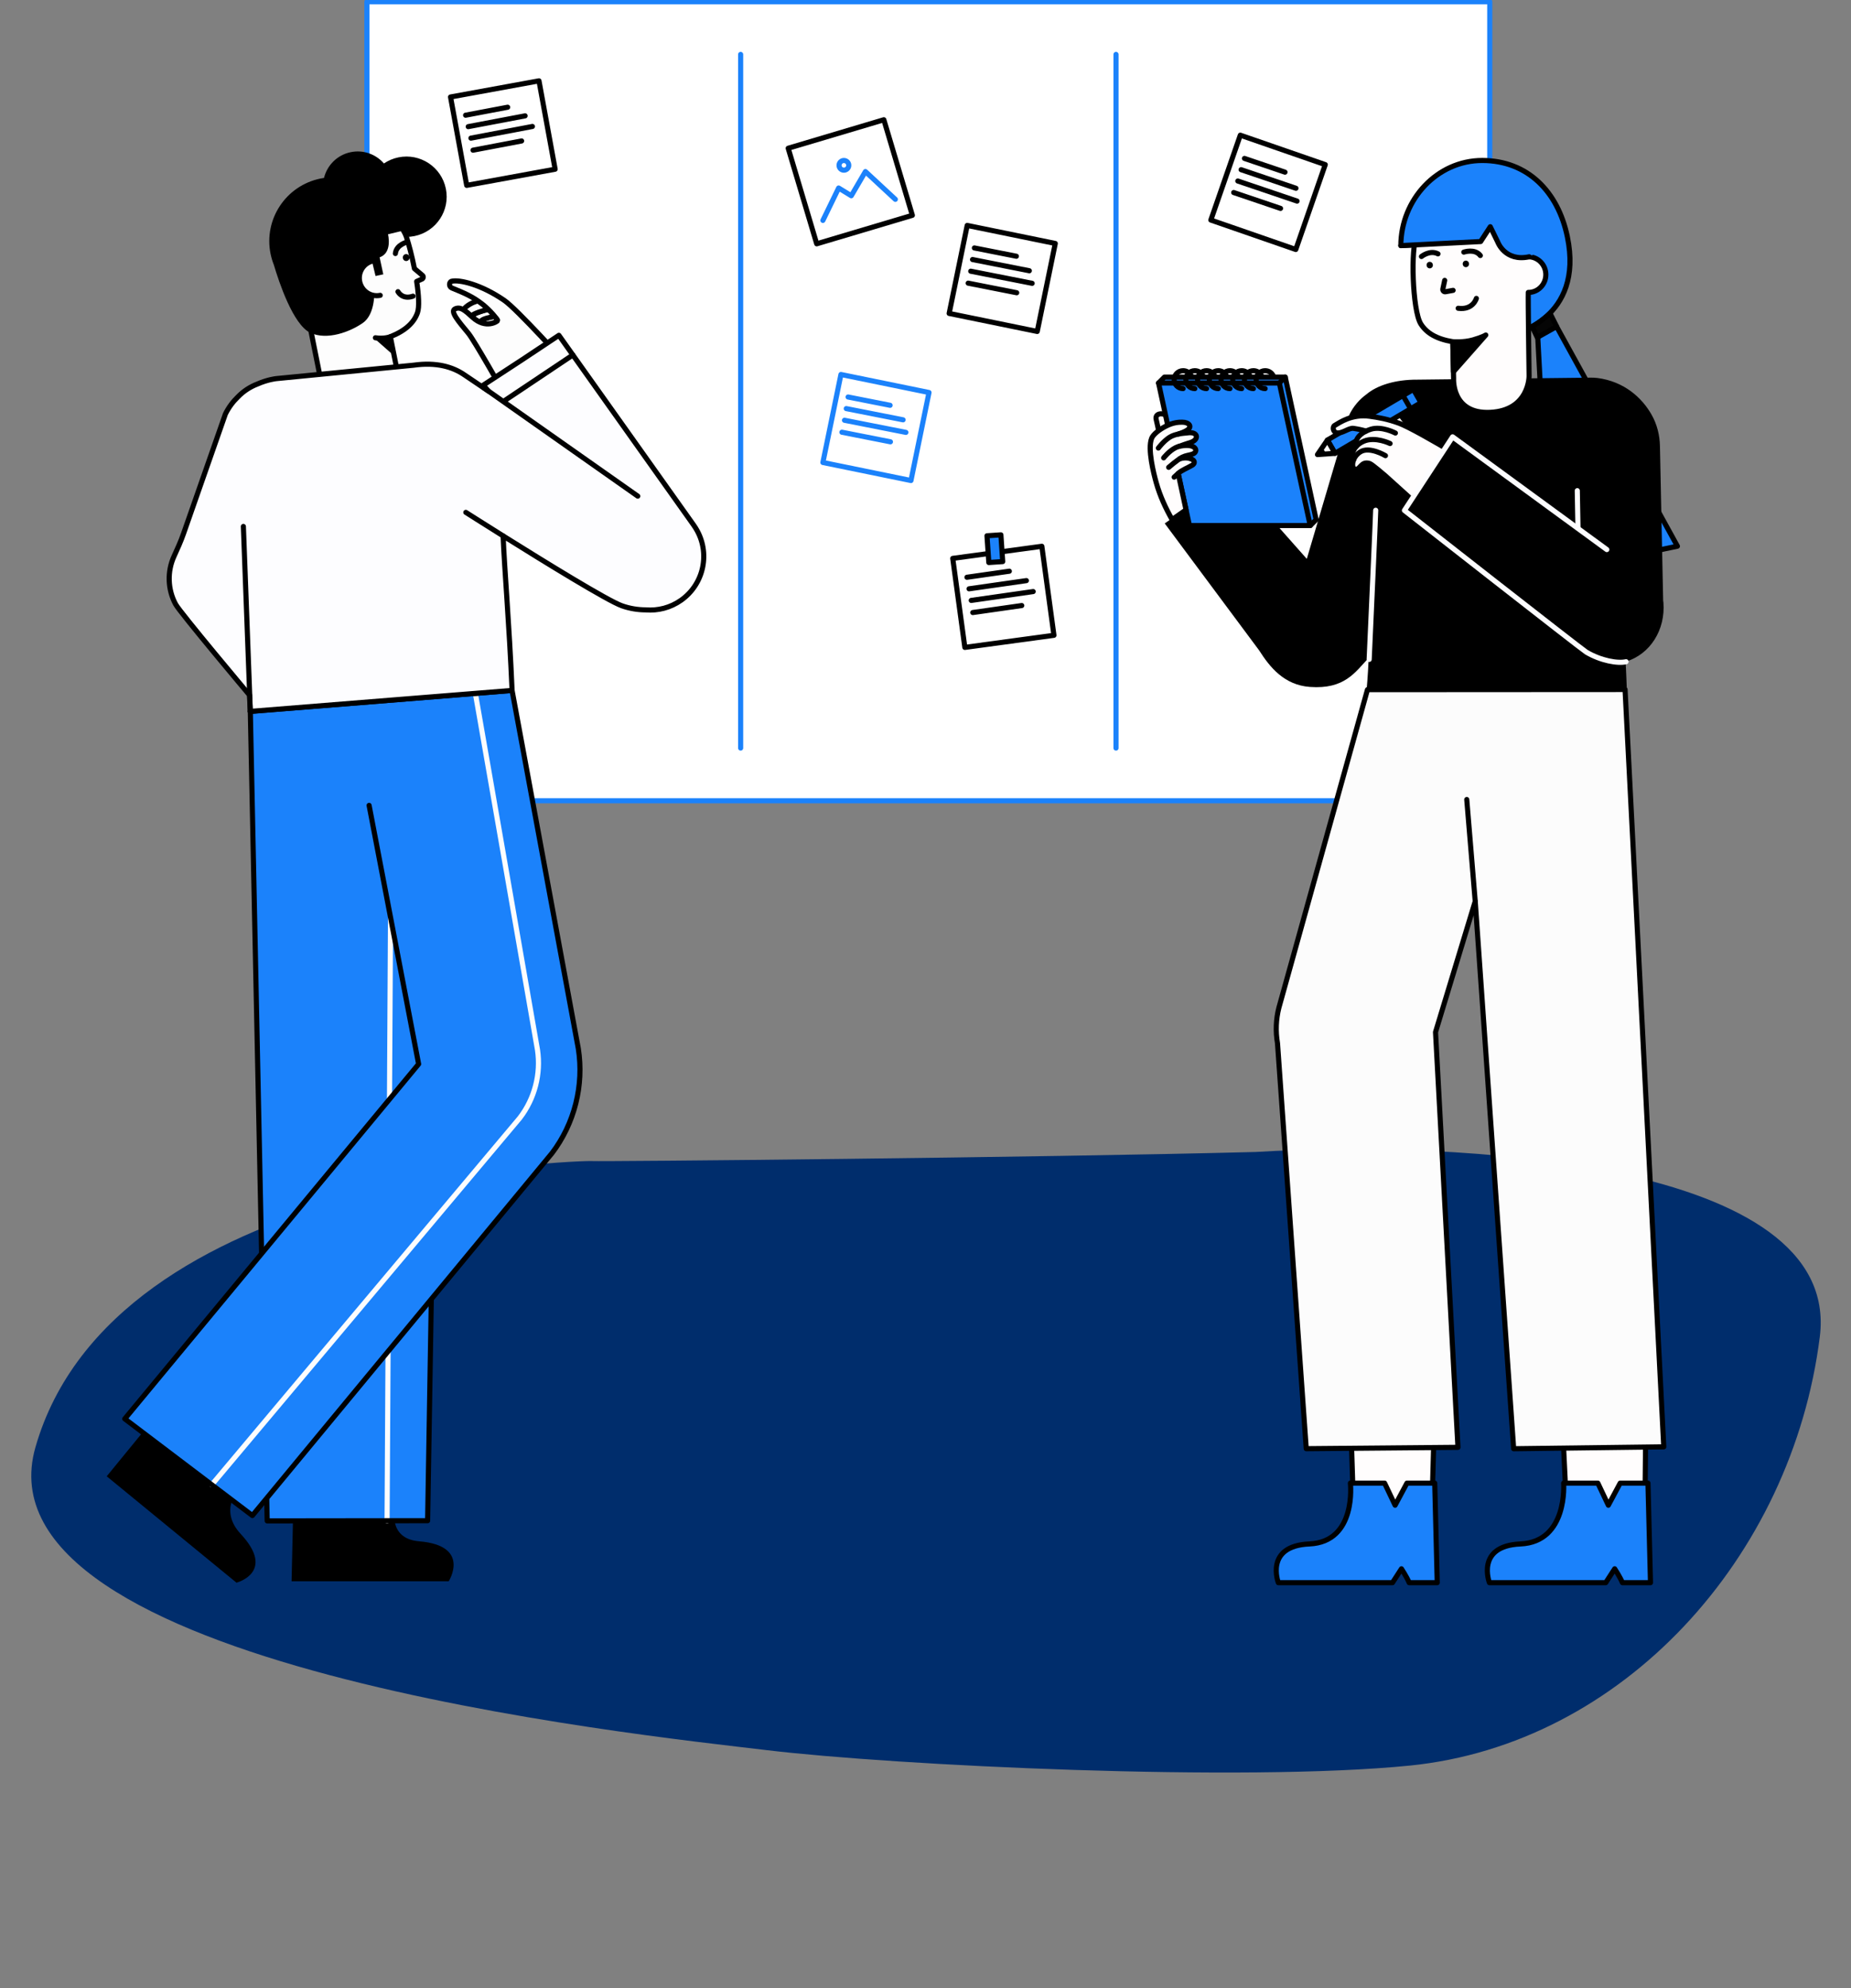 <svg width="543" height="583" viewBox="0 0 543 583" fill="none" xmlns="http://www.w3.org/2000/svg">
<rect x="0" y="0" width="543" height="583" fill="#808080" stroke="none"/>
<path d="M10.394 424.404C-7.988 488.631 187.146 508.679 224.89 513.212C262.633 517.746 364.739 522.639 413.544 517.746C476.025 511.484 525.674 456.814 533.847 392.03C540.384 340.202 426.273 334.287 368.4 337.807C303.802 339.484 175.891 340.654 173.689 340.474C170.817 340.24 33.371 344.12 10.394 424.404Z" fill="#002D6C"/>
<g clip-path="url(#clip0_7503_1869)">
<path d="M437.027 0.504H107.629V234.814H437.027V0.504Z" fill="white" stroke="#1B82FB" stroke-width="1.5" stroke-linecap="round" stroke-linejoin="round"/>
<path d="M217.27 15.959V219.36" stroke="#1B82FB" stroke-width="1.5" stroke-linecap="round" stroke-linejoin="round"/>
<path d="M327.385 15.959V219.36" stroke="#1B82FB" stroke-width="1.5" stroke-linecap="round" stroke-linejoin="round"/>
<path d="M158.112 23.706L132.167 28.442L136.908 54.355L162.853 49.62L158.112 23.706Z" fill="white" stroke="black" stroke-width="1.5" stroke-linecap="round" stroke-linejoin="round"/>
<path d="M136.586 33.782L148.925 31.441" stroke="black" stroke-width="1.5" stroke-linecap="round" stroke-linejoin="round"/>
<path d="M137.358 37.137L154.045 33.971" stroke="black" stroke-width="1.5" stroke-linecap="round" stroke-linejoin="round"/>
<path d="M138.153 40.506L156.189 37.084" stroke="black" stroke-width="1.5" stroke-linecap="round" stroke-linejoin="round"/>
<path d="M138.764 44.04L153.022 41.334" stroke="black" stroke-width="1.5" stroke-linecap="round" stroke-linejoin="round"/>
<path d="M272.531 115.105L246.693 109.818L241.4 135.624L267.238 140.911L272.531 115.105Z" fill="white" stroke="#1B82FB" stroke-width="1.5" stroke-linecap="round" stroke-linejoin="round"/>
<path d="M248.796 116.421L261.116 118.852" stroke="#1B82FB" stroke-width="1.5" stroke-linecap="round" stroke-linejoin="round"/>
<path d="M248.256 119.821L264.92 123.109" stroke="#1B82FB" stroke-width="1.5" stroke-linecap="round" stroke-linejoin="round"/>
<path d="M247.734 123.242L265.744 126.796" stroke="#1B82FB" stroke-width="1.5" stroke-linecap="round" stroke-linejoin="round"/>
<path d="M246.98 126.749L261.217 129.558" stroke="#1B82FB" stroke-width="1.5" stroke-linecap="round" stroke-linejoin="round"/>
<path d="M259.279 35.117L231.221 43.472L239.586 71.495L267.644 63.14L259.279 35.117Z" fill="white" stroke="black" stroke-width="1.5" stroke-linecap="round" stroke-linejoin="round"/>
<path d="M241.4 64.635L246.019 55.136L249.728 57.402L253.874 50.312L262.652 58.454" fill="white"/>
<path d="M241.4 64.635L246.019 55.136L249.728 57.402L253.874 50.312L262.652 58.454" stroke="#1B82FB" stroke-width="1.5" stroke-linecap="round" stroke-linejoin="round"/>
<path d="M247.564 49.904C248.35 49.904 248.987 49.268 248.987 48.484C248.987 47.699 248.35 47.063 247.564 47.063C246.779 47.063 246.142 47.699 246.142 48.484C246.142 49.268 246.779 49.904 247.564 49.904Z" fill="white" stroke="#1B82FB" stroke-width="1.5" stroke-linecap="round" stroke-linejoin="round"/>
<path d="M305.627 160.195L279.492 163.742L283.043 189.844L309.177 186.298L305.627 160.195Z" fill="white" stroke="black" stroke-width="1.5" stroke-linecap="round" stroke-linejoin="round"/>
<path d="M283.662 169.278L296.094 167.502" stroke="black" stroke-width="1.5" stroke-linecap="round" stroke-linejoin="round"/>
<path d="M284.279 172.665L301.094 170.263" stroke="black" stroke-width="1.5" stroke-linecap="round" stroke-linejoin="round"/>
<path d="M284.919 176.067L303.092 173.471" stroke="black" stroke-width="1.5" stroke-linecap="round" stroke-linejoin="round"/>
<path d="M285.368 179.624L299.734 177.572" stroke="black" stroke-width="1.5" stroke-linecap="round" stroke-linejoin="round"/>
<path d="M293.617 156.837L289.537 157.114L290.071 164.955L294.15 164.678L293.617 156.837Z" fill="#1B82FB" stroke="black" stroke-width="1.5" stroke-linecap="round" stroke-linejoin="round"/>
<path d="M309.571 71.393L283.733 66.106L278.44 91.912L304.278 97.199L309.571 71.393Z" fill="white" stroke="black" stroke-width="1.5" stroke-linecap="round" stroke-linejoin="round"/>
<path d="M285.836 72.709L298.156 75.139" stroke="black" stroke-width="1.5" stroke-linecap="round" stroke-linejoin="round"/>
<path d="M285.296 76.108L301.96 79.397" stroke="black" stroke-width="1.5" stroke-linecap="round" stroke-linejoin="round"/>
<path d="M284.774 79.53L302.785 83.084" stroke="black" stroke-width="1.5" stroke-linecap="round" stroke-linejoin="round"/>
<path d="M284.02 83.036L298.257 85.845" stroke="black" stroke-width="1.5" stroke-linecap="round" stroke-linejoin="round"/>
<path d="M388.77 48.274L363.852 39.641L355.208 64.528L380.126 73.161L388.77 48.274Z" fill="white" stroke="black" stroke-width="1.5" stroke-linecap="round" stroke-linejoin="round"/>
<path d="M365.068 46.46L376.962 50.488" stroke="black" stroke-width="1.5" stroke-linecap="round" stroke-linejoin="round"/>
<path d="M364.086 49.76L380.172 55.206" stroke="black" stroke-width="1.5" stroke-linecap="round" stroke-linejoin="round"/>
<path d="M363.118 53.084L380.504 58.97" stroke="black" stroke-width="1.5" stroke-linecap="round" stroke-linejoin="round"/>
<path d="M361.909 56.459L375.653 61.113" stroke="black" stroke-width="1.5" stroke-linecap="round" stroke-linejoin="round"/>
<path d="M123.869 80.701L121.575 78.766C120.886 75.268 120.01 71.839 119.218 69.461C118.807 68.221 115.984 61.537 106.396 60.849C98.291 60.268 92.254 65.424 89.258 72.191C87.91 75.235 87.598 78.635 88.223 81.905C89.808 90.191 94.308 112.473 94.308 112.473C94.308 112.473 95.079 122.971 108.207 120.292C119.235 118.042 116.465 108.502 116.465 108.502L114.512 98.739C118.958 96.971 121.441 94.621 122.464 91.713C123.051 90.053 122.832 86.483 122.233 82.528L123.859 81.798C124.253 81.54 124.259 80.966 123.869 80.701Z" fill="#FDFDFD" stroke="black" stroke-width="1.5" stroke-linecap="round" stroke-linejoin="round"/>
<path d="M130.793 55.328C129.493 48.954 123.264 44.842 116.882 46.146C115.312 46.463 113.883 47.086 112.63 47.932C110.301 45.247 106.631 43.855 102.902 44.619C98.915 45.429 95.962 48.472 95.05 52.173C94.703 52.227 94.356 52.285 94.009 52.356C83.858 54.423 77.305 64.328 79.376 74.467C79.603 75.579 79.929 76.646 80.335 77.666C81.804 82.617 85.967 95.185 90.997 97.564C95.919 99.893 102.726 97.316 106.479 94.671C110.232 92.024 109.791 85.134 109.791 85.134L108.986 81.161L109.018 81.165L112.441 80.448L111.362 75.45C115.201 74.163 113.821 68.705 113.821 68.705L118.513 67.58C118.734 68.086 118.972 68.721 119.218 69.462C120.006 69.468 120.801 69.392 121.6 69.227C127.982 67.923 132.099 61.702 130.793 55.328L130.793 55.328Z" fill="black"/>
<path d="M120.134 75.573L120.124 75.486C120.129 75.351 120.101 75.226 120.039 75.109C120 74.988 119.933 74.884 119.837 74.795C119.749 74.7 119.644 74.633 119.523 74.593C119.406 74.532 119.281 74.505 119.146 74.509L118.887 74.544C118.721 74.591 118.577 74.674 118.456 74.795L118.303 74.992C118.214 75.144 118.17 75.309 118.169 75.485L118.179 75.572C118.174 75.707 118.202 75.832 118.264 75.948C118.303 76.07 118.37 76.174 118.466 76.263C118.554 76.358 118.659 76.425 118.78 76.465C118.897 76.526 119.022 76.553 119.157 76.549L119.416 76.514C119.582 76.467 119.725 76.384 119.847 76.263L120 76.066C120.089 75.913 120.133 75.749 120.134 75.573Z" fill="black"/>
<path d="M119.513 70.961C119.513 70.961 116.244 71.71 115.988 74.346" stroke="black" stroke-width="1.5" stroke-linecap="round" stroke-linejoin="round"/>
<path d="M111.535 86.606C108.78 87.168 106.084 85.362 105.514 82.573C104.968 79.904 106.57 77.307 109.124 76.596" fill="#FDFDFD"/>
<path d="M111.535 86.606C108.78 87.168 106.084 85.362 105.514 82.573C104.968 79.904 106.57 77.307 109.124 76.596" stroke="black" stroke-width="1.5" stroke-linecap="round" stroke-linejoin="round"/>
<path d="M110.122 99.052C112.689 99.465 114.514 98.739 114.514 98.739" stroke="black" stroke-width="1.5" stroke-linecap="round" stroke-linejoin="round"/>
<path d="M115.628 104.345L109.915 99.321L114.552 98.825L115.628 104.345Z" fill="black"/>
<path d="M116.747 85.533C116.747 85.533 117.997 87.956 121.158 86.854" stroke="black" stroke-width="1.5" stroke-linecap="round" stroke-linejoin="round"/>
<path d="M86.022 442.478L85.534 463.696H131.63C131.63 463.696 138.29 453.251 122.961 451.976C113.249 451.168 115.966 441.468 115.966 441.468" fill="black"/>
<path d="M129.71 204.106L125.446 445.929L78.38 445.988L73.275 208.808" fill="#1B82FB"/>
<path d="M114.584 265.812L113.55 445.988" stroke="#FDFDFD" stroke-width="1.5" stroke-linecap="round" stroke-linejoin="round"/>
<path d="M128.905 237.42L125.446 445.929L78.38 445.988L73.432 208.614" stroke="black" stroke-width="1.5" stroke-linecap="round" stroke-linejoin="round"/>
<path d="M70.202 436.485C70.202 436.485 63.971 442.685 70.608 449.813C81.083 461.064 69.374 464.11 69.374 464.11L31.305 432.91L44.247 417.098" fill="black"/>
<path d="M161.978 338.092L74.09 444.346L36.548 416.135L122.82 312.021L103.822 206.18L150.114 202.477L169.665 307.554C171.338 318.297 168.537 329.42 161.979 338.092L161.978 338.092Z" fill="#1B82FB"/>
<path d="M139.439 203.258L157.679 307.866C158.722 314.941 156.856 322.135 152.505 327.814L62.124 435.394" stroke="#FDFDFD" stroke-width="1.5" stroke-linecap="round" stroke-linejoin="round"/>
<path d="M73.432 208.614L150.22 202.464L169.649 307.475C171.355 318.267 168.542 329.449 161.933 338.154L74.037 444.418L36.603 416.062L122.805 312.029L108.277 236.17" stroke="black" stroke-width="1.5" stroke-linecap="round" stroke-linejoin="round"/>
<path d="M146.013 93.986C146.026 94.149 143.745 95.801 140.769 94.481C140.908 94.4 141.033 94.28 141.145 94.118C141.565 93.524 143.407 93.073 145.092 92.779C145.624 93.399 146.007 93.873 146.013 93.986Z" fill="#FDFDFD" stroke="black" stroke-width="1.5" stroke-linecap="round" stroke-linejoin="round"/>
<path d="M145.092 92.779C143.407 93.073 141.565 93.523 141.145 94.118C141.033 94.281 140.908 94.399 140.769 94.48C140.494 94.355 140.212 94.211 139.924 94.029C139.498 93.766 139.06 93.441 138.615 93.035C138.471 92.904 138.327 92.772 138.189 92.647C139.26 91.827 141.384 91.164 143.182 90.72" fill="#FDFDFD"/>
<path d="M145.092 92.779C143.407 93.073 141.565 93.523 141.145 94.118C141.033 94.281 140.908 94.399 140.769 94.48C140.494 94.355 140.212 94.211 139.924 94.029C139.498 93.766 139.06 93.441 138.615 93.035C138.471 92.904 138.327 92.772 138.189 92.647C139.26 91.827 141.384 91.164 143.182 90.72" stroke="black" stroke-width="1.5" stroke-linecap="round" stroke-linejoin="round"/>
<path d="M143.181 90.72C141.383 91.164 139.26 91.828 138.188 92.647C137.299 91.84 136.578 91.215 135.921 90.826C136.942 89.481 138.769 88.624 140.159 88.21" fill="#FDFDFD"/>
<path d="M143.181 90.72C141.383 91.164 139.26 91.828 138.188 92.647C137.299 91.84 136.578 91.215 135.921 90.826C136.942 89.481 138.769 88.624 140.159 88.21" stroke="black" stroke-width="1.5" stroke-linecap="round" stroke-linejoin="round"/>
<path d="M132.433 82.491C134.692 81.907 141.117 83.385 147.935 88.087C151.648 90.647 165.725 106.211 168.632 109.442L169.364 110.004L147.579 114.787C147.579 114.787 139.089 99.788 137.442 97.792C134.549 94.283 131.916 91.275 133.503 90.57C135.09 89.866 136.318 90.936 138.618 93.036C142.567 96.644 146.032 94.186 146.013 93.985C145.98 93.65 143.711 90.931 141.628 89.292C138.68 86.974 136.332 85.986 132.544 84.444C131.576 84.05 131.78 82.662 132.434 82.493L132.433 82.491Z" fill="#FDFDFD" stroke="black" stroke-width="1.5" stroke-linecap="round" stroke-linejoin="round"/>
<path d="M204.159 155.005C204.119 154.94 204.081 154.874 204.04 154.808C203.953 154.67 203.86 154.534 203.768 154.397C203.674 154.256 203.586 154.111 203.487 153.973L163.954 98.329L152.88 105.683L141.746 112.96L143.327 114.709C143.327 114.709 141.907 113.861 139.64 112.227C133.413 107.737 128.878 105.901 121.304 107.095L81.018 111.03C81.018 111.03 78.556 111.274 75.499 112.619C73.376 113.433 71.409 114.709 69.767 116.411C68.396 117.731 67.124 119.377 66.121 121.41L53.847 156.465C53.057 158.723 52.074 160.905 51.075 163.079C49.006 167.583 49.166 172.812 51.512 177.179C52.807 179.591 73.182 203.809 73.182 203.809C73.231 203.878 73.432 208.613 73.432 208.613L150.221 202.464C149.351 182.318 147.996 167.155 147.588 157.149C159.773 164.779 178.315 176.193 182.472 177.654C184.727 178.447 187.096 178.834 189.433 178.841C192.995 179.131 196.674 178.228 199.817 176.002C206.604 171.192 208.422 161.998 204.159 155.006V155.005Z" fill="#FDFDFF"/>
<path d="M73.182 203.809C73.182 203.809 52.807 179.591 51.512 177.179C49.166 172.812 49.006 167.583 51.075 163.079C52.074 160.905 53.057 158.723 53.847 156.465L66.121 121.41C67.124 119.377 68.396 117.731 69.767 116.411C71.409 114.709 73.376 113.433 75.499 112.619C78.556 111.274 81.018 111.03 81.018 111.03L121.304 107.095C127.977 106.148 132.813 107.551 136.318 109.982C136.819 110.33 143.327 114.709 143.327 114.709L141.746 112.96L152.88 105.683L163.954 98.329L203.487 153.973C203.586 154.111 203.674 154.256 203.768 154.397C203.86 154.534 203.953 154.67 204.04 154.808C204.081 154.874 204.119 154.94 204.159 155.005V155.006C208.422 161.998 206.604 171.192 199.817 176.002C196.674 178.228 192.995 179.131 189.433 178.841C187.096 178.834 184.727 178.447 182.472 177.654C178.315 176.193 159.773 164.779 147.588 157.149C147.996 167.155 149.351 182.318 150.221 202.464L73.432 208.613L73.182 203.809ZM73.182 203.809C73.119 203.741 73.231 203.878 73.182 203.809Z" stroke="black" stroke-width="1.5" stroke-linecap="round" stroke-linejoin="round"/>
<path d="M73.432 208.614L71.396 154.376" stroke="black" stroke-width="1.5" stroke-linecap="round" stroke-linejoin="round"/>
<path d="M136.652 150.25C136.652 150.25 141.265 153.19 147.588 157.149" stroke="black" stroke-width="1.5" stroke-linecap="round" stroke-linejoin="round"/>
<path d="M187.092 145.49L141.727 113.585" stroke="black" stroke-width="1.5" stroke-linecap="round" stroke-linejoin="round"/>
<path d="M168.045 104.097L147.763 117.659" stroke="black" stroke-width="1.5" stroke-linecap="round" stroke-linejoin="round"/>
<path d="M396.05 410.366L397.18 446.077H419.951L420.941 410.81L396.05 410.366Z" fill="#FFFDFD" stroke="black" stroke-width="1.5" stroke-linecap="round" stroke-linejoin="round"/>
<path d="M421.622 464.11H413.392C412.593 462.267 411.121 460.037 411.121 460.037L408.493 464.11H375.006C375.006 464.11 370.877 453.333 384.108 452.751C398.092 452.136 396.144 434.916 396.144 434.916H406.181L409.259 441.394L412.73 434.916H420.881L421.622 464.11Z" fill="#1B82FB" stroke="black" stroke-width="1.5" stroke-linecap="round" stroke-linejoin="round"/>
<path d="M457.972 409.732L459.736 446.077H482.507L482.863 410.81L457.972 409.732Z" fill="#FFFDFD" stroke="black" stroke-width="1.5" stroke-linecap="round" stroke-linejoin="round"/>
<path d="M484.179 464.11H475.948C475.15 462.267 473.677 460.037 473.677 460.037L471.049 464.11H436.928C436.928 464.11 432.799 453.333 446.031 452.751C460.015 452.136 458.701 434.916 458.701 434.916H468.737L471.816 441.394L475.286 434.916H483.437L484.179 464.11Z" fill="#1B82FB" stroke="black" stroke-width="1.5" stroke-linecap="round" stroke-linejoin="round"/>
<path d="M401.154 202.236L375.167 295.51C374.302 298.907 374.164 302.447 374.76 305.901L383.192 424.816L427.701 424.418L421.117 302.658L432.763 264.311L444.044 424.83L488.075 424.275L477.323 202.147L401.155 202.236H401.154Z" fill="#FCFCFC"/>
<path d="M432.762 264.311L430.281 234.46" stroke="black" stroke-width="1.5" stroke-linecap="round" stroke-linejoin="round"/>
<path d="M401.154 202.237L375.167 295.51C374.302 298.907 374.164 302.447 374.76 305.901L383.192 424.816L427.701 424.418L421.117 302.658L432.763 264.311L444.044 424.83L488.075 424.275L476.718 202.193L401.155 202.237H401.154Z" stroke="black" stroke-width="1.5" stroke-linecap="round" stroke-linejoin="round"/>
<path d="M454.542 91.957L492.08 160.168L454.791 167.912L450.777 92.739" fill="#1B82FB"/>
<path d="M454.542 91.957L492.08 160.168L454.791 167.912L450.777 92.739" stroke="black" stroke-width="1.5" stroke-linecap="round" stroke-linejoin="round"/>
<path d="M459.782 69.375C457.031 56.166 448.101 47.081 434.854 47.058C421.605 47.034 410.967 58.531 410.943 72.023L427.6 71.124L443.68 98.052C443.68 98.052 464.839 93.657 459.782 69.375Z" fill="#1B82FB" stroke="black" stroke-width="1.5" stroke-linecap="round" stroke-linejoin="round"/>
<path d="M456.636 95.762L450.972 98.942L449.449 95.758C449.449 95.758 450.925 94.94 451.996 94.133C453.7 92.85 454.71 91.879 454.71 91.879L456.636 95.762Z" fill="#050505" stroke="black" stroke-width="1.5" stroke-linecap="round" stroke-linejoin="round"/>
<path d="M448.424 85.755C451.267 85.711 453.53 83.332 453.48 80.441C453.431 77.675 451.28 75.448 448.604 75.3C446.484 66 438.793 59.007 429.035 59.158C421.698 59.272 419.09 63.269 415.622 69.253C413.788 72.419 414.319 90.989 416.793 94.973C418.448 97.638 421.41 99.426 426.184 100.209L426.416 111.026C426.416 111.026 425.79 121.469 437.155 120.92C448.682 120.364 448.568 110.25 448.568 110.25C448.568 110.25 448.234 87.149 448.327 85.751C448.36 85.751 448.391 85.755 448.424 85.755Z" fill="#FFFDFD" stroke="black" stroke-width="1.5" stroke-linecap="round" stroke-linejoin="round"/>
<path d="M435.865 98.245L426.39 108.995L426.183 100.209C426.183 100.209 429.278 100.489 432.13 99.668C434.983 98.848 435.865 98.245 435.865 98.245Z" fill="black" stroke="black" stroke-width="1.5" stroke-linecap="round" stroke-linejoin="round"/>
<path d="M411.51 71.818L434.354 70.833L437.178 66.487L439.365 70.961C439.365 70.961 441.372 76.591 448.484 75.054L453.86 73.761L446.709 55.033L416.077 59.612L411.51 71.818Z" fill="#1B82FB"/>
<path d="M410.943 72.023L434.354 70.833L437.178 66.487L439.365 70.961C439.365 70.961 441.491 76.837 448.603 75.3" stroke="black" stroke-width="1.5" stroke-linecap="round" stroke-linejoin="round"/>
<path d="M430.935 77.34C430.939 77.211 430.912 77.09 430.858 76.989C430.82 76.874 430.755 76.771 430.667 76.69C430.582 76.598 430.48 76.533 430.375 76.5C430.263 76.442 430.141 76.415 430.006 76.42L429.771 76.452C429.616 76.495 429.48 76.575 429.359 76.695L429.222 76.874C429.139 77.017 429.096 77.172 429.096 77.345L429.105 77.424C429.1 77.553 429.128 77.675 429.182 77.776C429.219 77.892 429.285 77.994 429.372 78.075C429.457 78.166 429.559 78.232 429.665 78.265C429.767 78.319 429.878 78.346 430 78.346C430.012 78.346 430.023 78.346 430.034 78.346L430.269 78.314C430.424 78.271 430.56 78.192 430.681 78.071L430.818 77.891C430.901 77.749 430.943 77.593 430.943 77.429L430.934 77.342L430.935 77.34Z" fill="black"/>
<path d="M420.257 77.345C420.219 77.229 420.154 77.127 420.066 77.046C419.981 76.955 419.879 76.889 419.774 76.856C419.661 76.797 419.539 76.772 419.404 76.775L419.169 76.807C419.014 76.85 418.878 76.93 418.758 77.05L418.62 77.23C418.537 77.373 418.495 77.528 418.495 77.7L418.504 77.78C418.499 77.908 418.526 78.03 418.581 78.131C418.618 78.247 418.684 78.349 418.772 78.43C418.857 78.522 418.959 78.587 419.064 78.62C419.167 78.674 419.277 78.701 419.4 78.701C419.411 78.701 419.422 78.701 419.433 78.701L419.669 78.669C419.824 78.626 419.96 78.546 420.08 78.426L420.218 78.247C420.3 78.104 420.343 77.948 420.344 77.784L420.334 77.697C420.339 77.568 420.311 77.447 420.257 77.346L420.257 77.345Z" fill="black"/>
<path d="M423.807 82.222L423.271 84.751C423.172 85.218 423.578 85.637 424.046 85.551L426.27 85.143" stroke="black" stroke-width="1.5" stroke-linecap="round" stroke-linejoin="round"/>
<path d="M429.419 73.934C429.419 73.934 432.616 72.808 434.261 74.935" stroke="black" stroke-width="1.5" stroke-linecap="round" stroke-linejoin="round"/>
<path d="M433.101 87.505C433.101 87.505 432.143 90.984 427.765 90.402" stroke="black" stroke-width="1.5" stroke-linecap="round" stroke-linejoin="round"/>
<path d="M416.995 75.22C416.995 75.22 419.46 73.209 421.841 74.446" stroke="black" stroke-width="1.5" stroke-linecap="round" stroke-linejoin="round"/>
<path d="M476.863 194.042C476.996 195.454 477.249 202.452 477.249 202.452L400.908 202.236C400.908 202.236 401.269 198.418 401.517 192.908C397.503 197.189 394.422 202.173 384.277 201.438C376.725 200.894 372.509 195.644 369.389 190.736L341.68 153.495L361.636 139.376L374.696 154.114L383.357 163.885L395.868 121.551C397.066 119.113 398.804 117.112 400.865 115.624C403.895 113.046 409.228 111.292 415.771 111.33L426.411 111.21C426.392 112.603 426.684 121.424 437.152 120.925C446.834 120.456 448.306 113.249 448.527 110.95L465.716 110.754C465.716 110.754 467.403 110.691 468.608 110.843C476.458 111.856 481.714 116.643 484.535 121.671C486.095 124.445 486.881 127.58 486.951 130.759L487.896 176.133L487.972 176.653C488.6 184.619 484.173 191.858 476.863 194.043L476.863 194.042Z" fill="black"/>
<path d="M415.581 126.655C415.581 126.655 411.966 123.882 410.659 121.177C409.352 118.471 407.122 120.468 407.707 122.694C408.293 124.92 409.915 126.342 409.915 126.342" fill="#FFFDFD"/>
<path d="M415.581 126.655C415.581 126.655 411.966 123.882 410.659 121.177C409.352 118.471 407.122 120.468 407.707 122.694C408.293 124.92 409.915 126.342 409.915 126.342" stroke="black" stroke-width="1.5" stroke-linecap="round" stroke-linejoin="round"/>
<path d="M391.637 132.934L416.853 118.082L414.616 114.195L389.4 129.047L391.637 132.934Z" fill="#1B82FB" stroke="black" stroke-width="1.5" stroke-linecap="round" stroke-linejoin="round"/>
<path d="M411.638 116.103L413.789 119.841" stroke="black" stroke-width="1.5" stroke-linecap="round" stroke-linejoin="round"/>
<path d="M391.637 132.934L386.489 133.304L389.4 129.047L391.637 132.934Z" fill="white" stroke="black" stroke-width="1.5" stroke-linecap="round" stroke-linejoin="round"/>
<path d="M388.872 132.788L387.945 131.176L386.642 133.216L388.872 132.788Z" fill="black"/>
<path d="M410.38 124.098C407.146 122.92 404.387 122.412 401.783 122.062C396.589 121.365 393.075 123.856 391.502 124.781C390.818 125.183 391.036 126.817 392.258 126.951C393.865 127.126 395.725 125.422 397.034 125.616C398.519 125.836 399.589 126.062 400.742 126.421C398.268 127.61 397.386 129.413 397.846 130.951C396.716 132.233 396.484 133.728 396.802 134.495C396.851 134.612 396.959 134.707 397.113 134.786C396.531 136.198 396.816 137.546 397.593 137.623C399.116 137.774 399.216 135.091 401.836 135.933C402.501 136.146 406.358 139.481 406.358 139.481C407.643 140.622 417.6 149.627 417.6 149.627L427.233 133.304C420.385 129.201 413.06 125.073 410.382 124.098H410.38Z" fill="#FFFDFD" stroke="black" stroke-width="1.5" stroke-linecap="round" stroke-linejoin="round"/>
<path d="M409.346 126.987C409.346 126.987 405.328 124.869 402.158 125.865C401.637 126.028 401.165 126.214 400.739 126.418" stroke="black" stroke-width="1.5" stroke-linecap="round" stroke-linejoin="round"/>
<path d="M407.783 130.064C407.783 130.064 403.495 127.955 400.108 129.367C399.124 129.778 398.381 130.339 397.843 130.949" stroke="black" stroke-width="1.5" stroke-linecap="round" stroke-linejoin="round"/>
<path d="M397.109 134.784C397.444 133.973 398.067 133.14 399.05 132.516C401.741 130.804 406.429 133.618 406.429 133.618" stroke="black" stroke-width="1.5" stroke-linecap="round" stroke-linejoin="round"/>
<path d="M462.909 154.979L462.706 143.887" stroke="#FDFDFF" stroke-width="1.5" stroke-linecap="round" stroke-linejoin="round"/>
<path d="M403.569 149.627C403.487 152.614 402.293 179.191 401.651 193.364" stroke="#FDFDFF" stroke-width="1.5" stroke-linecap="round" stroke-linejoin="round"/>
<path d="M340.451 129.492C340.451 129.492 339.796 125.403 339.172 123.015C338.549 120.626 342.849 120.721 343.552 123.84C344.255 126.959 344.234 127.498 344.234 127.498" fill="#FFFDFD"/>
<path d="M340.451 129.492C340.451 129.492 339.796 125.403 339.172 123.015C338.549 120.626 342.849 120.721 343.552 123.84C344.255 126.959 344.234 127.498 344.234 127.498" stroke="black" stroke-width="1.5" stroke-linecap="round" stroke-linejoin="round"/>
<path d="M386.095 152.383L377.031 110.583H341.598L339.87 112.315L384.367 154.116L386.095 152.383Z" fill="#1B82FB" stroke="black" stroke-width="1.5" stroke-linecap="round" stroke-linejoin="round"/>
<path d="M384.367 154.116L375.304 112.315H339.87L348.934 154.116H384.367Z" fill="#1B82FB" stroke="black" stroke-width="1.5" stroke-linecap="round" stroke-linejoin="round"/>
<path d="M347.073 113.953C345.622 113.953 344.445 112.777 344.445 111.327C344.445 109.877 345.622 108.702 347.073 108.702C348.162 108.702 349.096 109.363 349.496 110.305" stroke="black" stroke-width="1.5" stroke-linecap="round" stroke-linejoin="round"/>
<path d="M350.51 113.953C349.058 113.953 347.881 112.777 347.881 111.327C347.881 109.877 349.058 108.702 350.51 108.702C351.599 108.702 352.533 109.363 352.932 110.305" stroke="black" stroke-width="1.5" stroke-linecap="round" stroke-linejoin="round"/>
<path d="M353.947 113.953C352.495 113.953 351.318 112.777 351.318 111.327C351.318 109.877 352.495 108.702 353.947 108.702C355.036 108.702 355.97 109.363 356.37 110.305" stroke="black" stroke-width="1.5" stroke-linecap="round" stroke-linejoin="round"/>
<path d="M357.383 113.953C355.932 113.953 354.755 112.777 354.755 111.327C354.755 109.877 355.932 108.702 357.383 108.702C358.472 108.702 359.407 109.363 359.806 110.305" stroke="black" stroke-width="1.5" stroke-linecap="round" stroke-linejoin="round"/>
<path d="M360.821 113.953C359.369 113.953 358.192 112.777 358.192 111.327C358.192 109.877 359.369 108.702 360.821 108.702C361.909 108.702 362.844 109.363 363.243 110.305" stroke="black" stroke-width="1.5" stroke-linecap="round" stroke-linejoin="round"/>
<path d="M364.257 113.953C362.805 113.953 361.628 112.777 361.628 111.327C361.628 109.877 362.805 108.702 364.257 108.702C365.346 108.702 366.28 109.363 366.68 110.305" stroke="black" stroke-width="1.5" stroke-linecap="round" stroke-linejoin="round"/>
<path d="M367.694 113.953C366.242 113.953 365.066 112.777 365.066 111.327C365.066 109.877 366.242 108.702 367.694 108.702C368.783 108.702 369.717 109.363 370.117 110.305" stroke="black" stroke-width="1.5" stroke-linecap="round" stroke-linejoin="round"/>
<path d="M371.131 113.953C369.68 113.953 368.503 112.777 368.503 111.327C368.503 109.877 369.68 108.702 371.131 108.702C372.22 108.702 373.154 109.363 373.554 110.305" stroke="black" stroke-width="1.5" stroke-linecap="round" stroke-linejoin="round"/>
<path d="M375.304 112.315L377.031 110.583" stroke="black" stroke-width="1.5" stroke-linecap="round" stroke-linejoin="round"/>
<path d="M345.876 130.901C347.02 130.499 347.827 130.175 349.301 129.724C351.749 128.975 351.59 126.477 348.389 126.935C347.921 127.001 346.679 127.063 345.667 127.277C346.487 126.965 347.343 126.735 348.254 126.149C349.909 125.085 348.757 123.792 346.821 123.804C345.937 123.808 344.234 123.794 341.844 125.062C340.004 126.038 338.278 127.401 337.828 128.555C336.604 131.704 338.453 138.919 339.182 141.527C340.279 145.441 341.985 149.102 343.849 152.369L347.932 149.507L345.624 138.837C346.557 137.904 348.721 137.059 349.794 136.391C350.6 135.888 350.579 134.981 349.403 134.569C348.832 134.369 347.808 134.03 346.022 134.566C346.172 134.437 346.33 134.45 346.461 134.339C347.787 133.22 350.268 133.658 350.742 132.349C351.074 131.431 349.873 130.024 345.876 130.901H345.876Z" fill="#FFFDFD" stroke="black" stroke-width="1.5" stroke-linecap="round" stroke-linejoin="round"/>
<path d="M339.816 131.392C339.816 131.392 341.354 129.347 343.112 128.228C343.908 127.722 344.932 127.418 345.867 127.235" fill="#FEFFFF"/>
<path d="M339.816 131.392C339.816 131.392 341.354 129.347 343.112 128.228C343.908 127.722 344.932 127.418 345.867 127.235" stroke="black" stroke-width="1.5" stroke-linecap="round" stroke-linejoin="round"/>
<path d="M346.648 134.199C345.304 134.88 342.841 137.045 342.841 137.045" stroke="black" stroke-width="1.5" stroke-linecap="round" stroke-linejoin="round"/>
<path d="M341.367 134.263C341.367 134.263 342.944 132.251 344.829 131.297C345.145 131.136 345.502 131.005 345.875 130.899" stroke="black" stroke-width="1.5" stroke-linecap="round" stroke-linejoin="round"/>
<path d="M345.624 138.836L344.445 139.915" stroke="black" stroke-width="1.5" stroke-linecap="round" stroke-linejoin="round"/>
<path d="M471.366 161.159L426.129 128.101L411.997 149.674C411.997 149.674 464.054 190.457 465.359 191.231C469.605 193.745 474.565 194.624 477.014 194.046" fill="black"/>
<path d="M471.366 161.159L426.129 128.101L411.997 149.674C411.997 149.674 464.054 190.457 465.359 191.231C469.605 193.745 474.565 194.624 477.014 194.046" stroke="#FDFDFF" stroke-width="1.5" stroke-linecap="round" stroke-linejoin="round"/>
</g>
<defs>
<clipPath id="clip0_7503_1869">
<rect width="476" height="465" fill="white" transform="translate(31.305)"/>
</clipPath>
</defs>
</svg>
